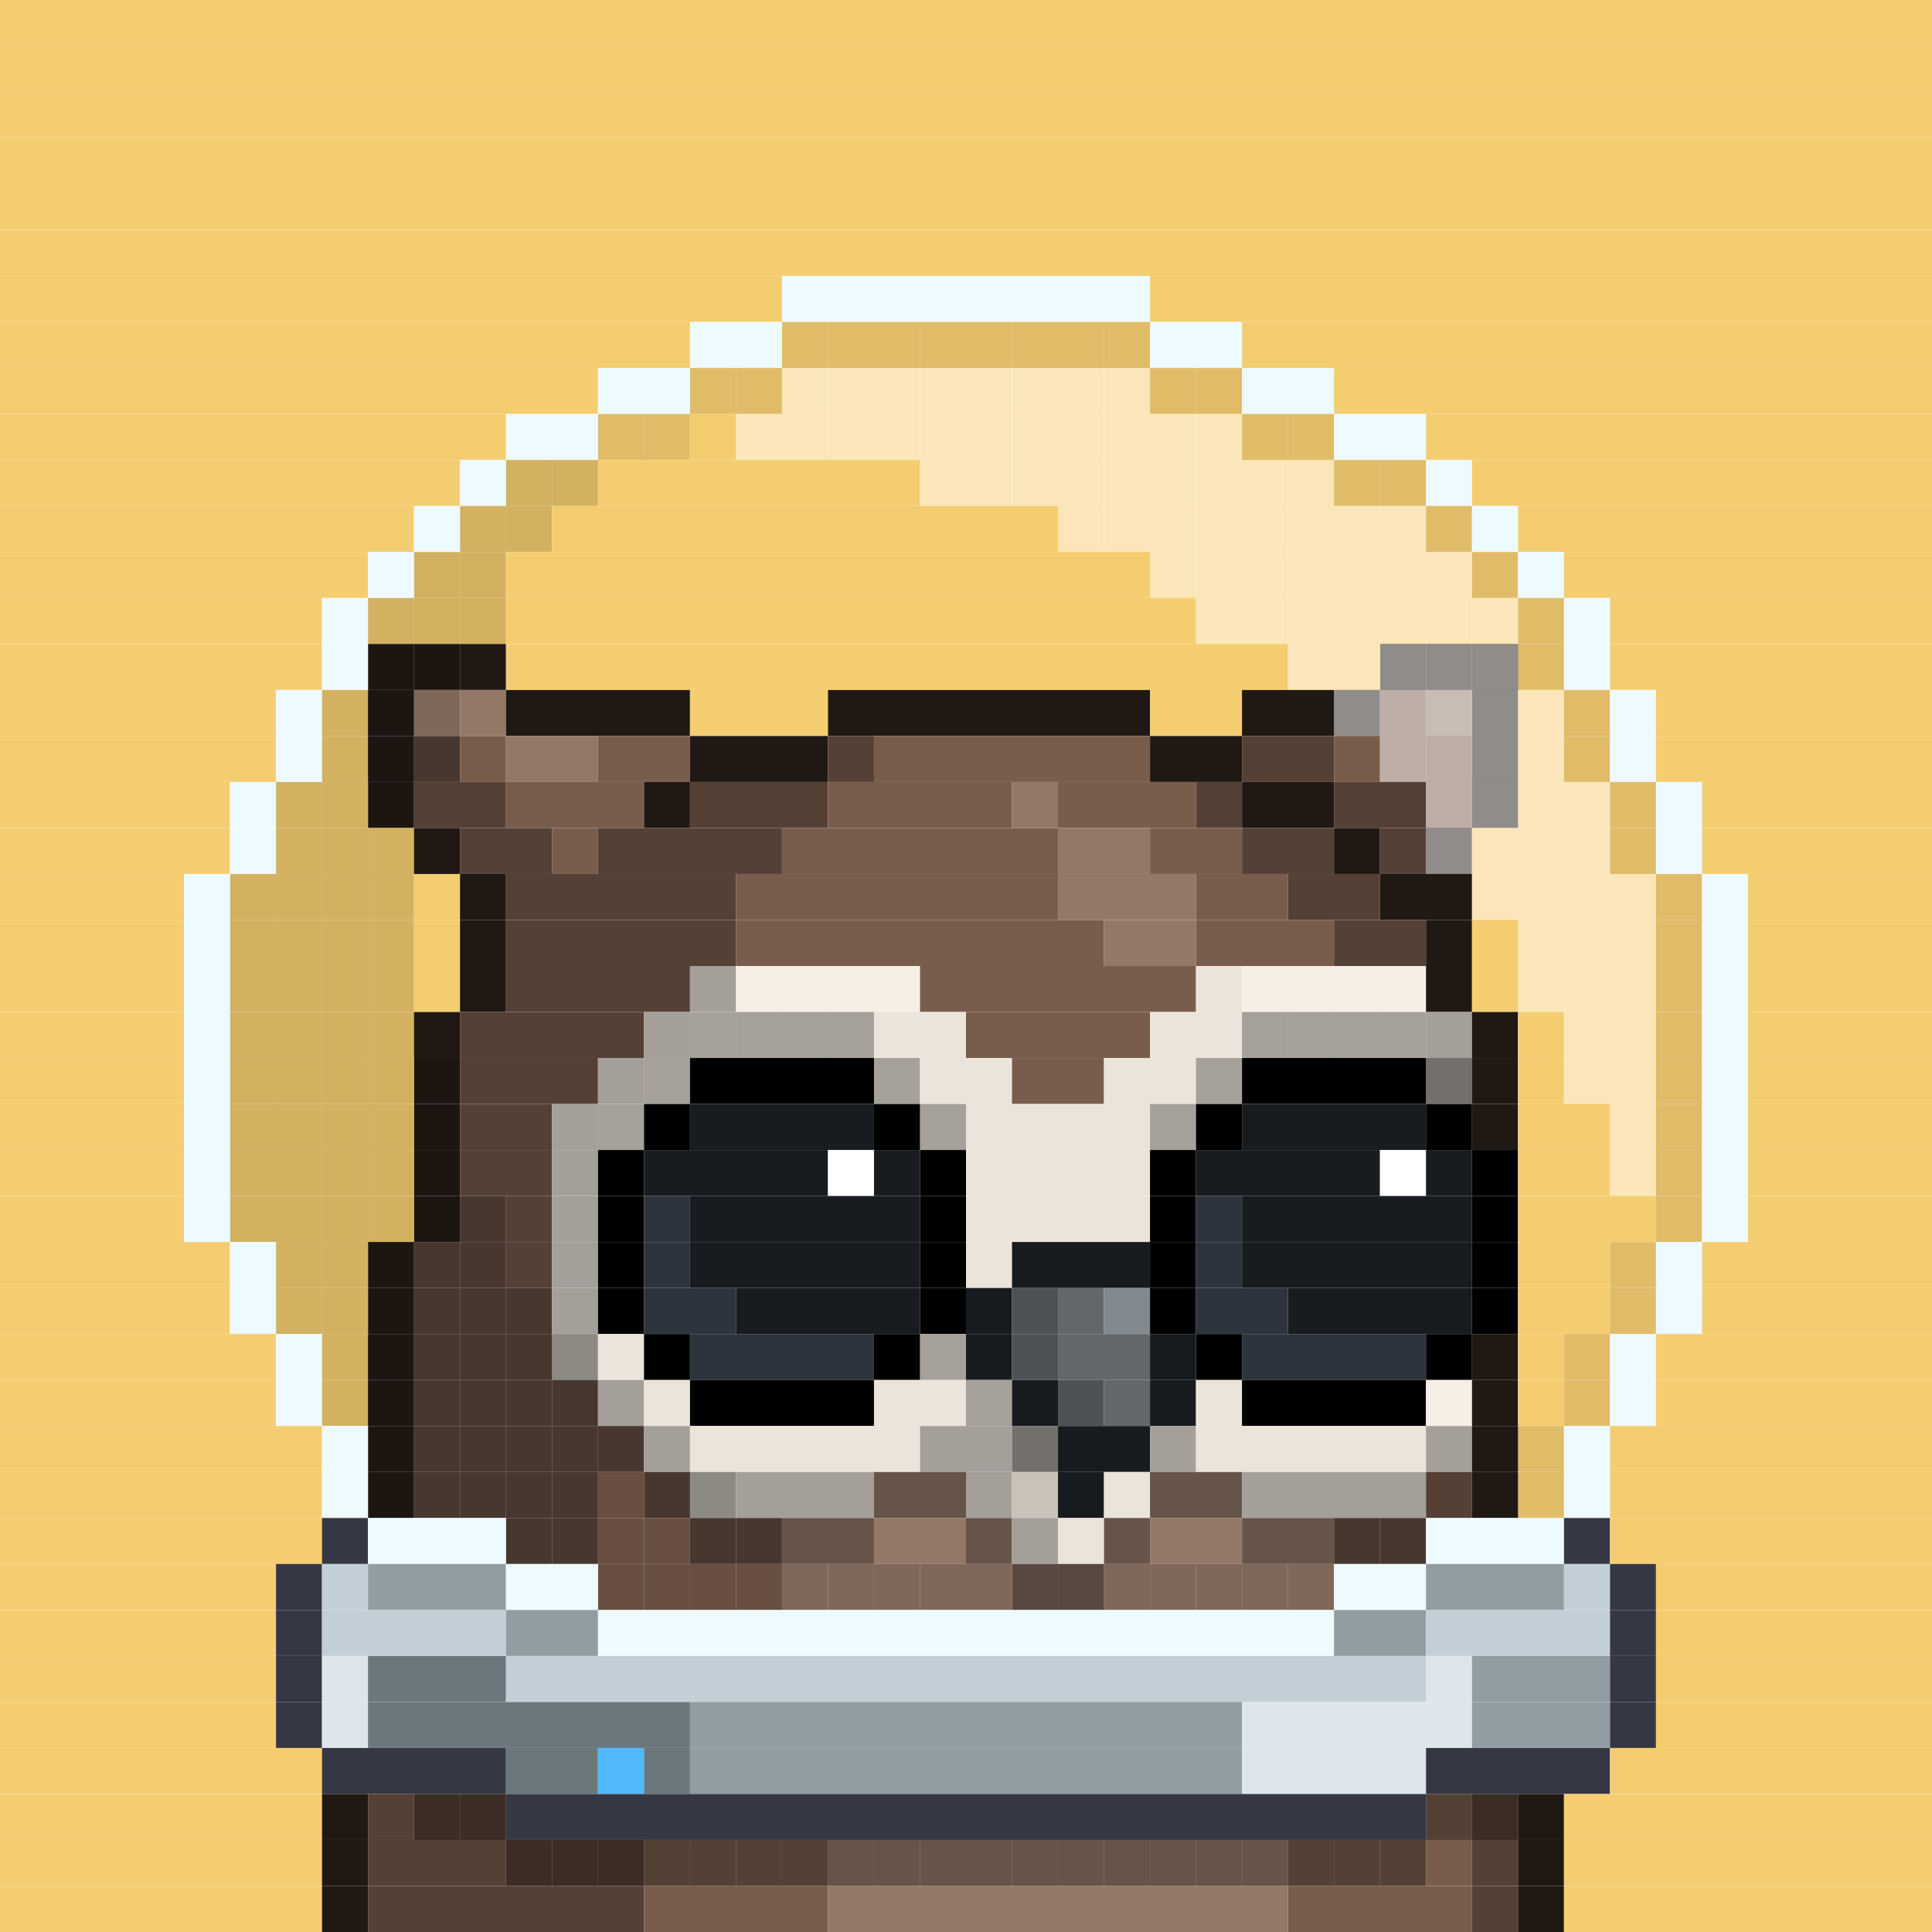<svg id="bird-svg" xmlns="http://www.w3.org/2000/svg" preserveAspectRatio="xMinYMin meet" viewBox="0 0 42 42"><rect x="0" y="0" width="42" height="42" fill="#808080" stroke="none"/> <rect class='c131' x='0' y='0' width='42'/><rect class='c131' x='0' y='1' width='42'/><rect class='c131' x='0' y='2' width='42'/><rect class='c131' x='0' y='3' width='42'/><rect class='c131' x='0' y='4' width='42'/><rect class='c131' x='0' y='5' width='42'/><rect class='c131' x='0' y='6' width='17'/><rect class='c532' x='17' y='6' width='8'/><rect class='c131' x='25' y='6' width='17'/><rect class='c131' x='0' y='7' width='15'/><rect class='c131' x='17' y='7' width='1'/><rect class='c532' x='15' y='7' width='2'/><rect class='c131' x='24' y='7' width='1'/><rect class='c131' x='23' y='7' width='1'/><rect class='c131' x='22' y='7' width='1'/><rect class='c131' x='21' y='7' width='1'/><rect class='c131' x='20' y='7' width='1'/><rect class='c131' x='19' y='7' width='1'/><rect class='c131' x='18' y='7' width='1'/><rect class='c872' x='17' y='7' width='8'/><rect class='c532' x='25' y='7' width='2'/><rect class='c131' x='27' y='7' width='15'/><rect class='c131' x='0' y='8' width='13'/><rect class='c131' x='15' y='8' width='1'/><rect class='c532' x='13' y='8' width='2'/><rect class='c131' x='17' y='8' width='1'/><rect class='c131' x='16' y='8' width='1'/><rect class='c872' x='15' y='8' width='2'/><rect class='c131' x='25' y='8' width='1'/><rect class='c131' x='24' y='8' width='1'/><rect class='c131' x='23' y='8' width='1'/><rect class='c131' x='22' y='8' width='1'/><rect class='c131' x='21' y='8' width='1'/><rect class='c131' x='20' y='8' width='1'/><rect class='c131' x='19' y='8' width='1'/><rect class='c131' x='18' y='8' width='1'/><rect class='c873' x='17' y='8' width='8'/><rect class='c131' x='26' y='8' width='1'/><rect class='c872' x='25' y='8' width='2'/><rect class='c532' x='27' y='8' width='2'/><rect class='c131' x='29' y='8' width='13'/><rect class='c131' x='0' y='9' width='11'/><rect class='c131' x='13' y='9' width='1'/><rect class='c532' x='11' y='9' width='2'/><rect class='c131' x='14' y='9' width='1'/><rect class='c872' x='13' y='9' width='2'/><rect class='c131' x='16' y='9' width='1'/><rect class='c131' x='15' y='9' width='1'/><rect class='c131' x='27' y='9' width='1'/><rect class='c131' x='26' y='9' width='1'/><rect class='c131' x='25' y='9' width='1'/><rect class='c131' x='24' y='9' width='1'/><rect class='c131' x='23' y='9' width='1'/><rect class='c131' x='22' y='9' width='1'/><rect class='c131' x='21' y='9' width='1'/><rect class='c131' x='20' y='9' width='1'/><rect class='c131' x='19' y='9' width='1'/><rect class='c131' x='18' y='9' width='1'/><rect class='c131' x='17' y='9' width='1'/><rect class='c873' x='16' y='9' width='11'/><rect class='c131' x='28' y='9' width='1'/><rect class='c872' x='27' y='9' width='2'/><rect class='c532' x='29' y='9' width='2'/><rect class='c131' x='31' y='9' width='11'/><rect class='c131' x='0' y='10' width='10'/><rect class='c131' x='11' y='10' width='1'/><rect class='c532' x='10' y='10' width='1'/><rect class='c131' x='12' y='10' width='1'/><rect class='c874' x='11' y='10' width='2'/><rect class='c131' x='20' y='10' width='1'/><rect class='c131' x='13' y='10' width='7'/><rect class='c131' x='29' y='10' width='1'/><rect class='c131' x='28' y='10' width='1'/><rect class='c131' x='27' y='10' width='1'/><rect class='c131' x='26' y='10' width='1'/><rect class='c131' x='25' y='10' width='1'/><rect class='c131' x='24' y='10' width='1'/><rect class='c131' x='23' y='10' width='1'/><rect class='c131' x='22' y='10' width='1'/><rect class='c131' x='21' y='10' width='1'/><rect class='c873' x='20' y='10' width='9'/><rect class='c131' x='30' y='10' width='1'/><rect class='c872' x='29' y='10' width='2'/><rect class='c532' x='31' y='10' width='1'/><rect class='c131' x='32' y='10' width='10'/><rect class='c131' x='0' y='11' width='9'/><rect class='c131' x='10' y='11' width='1'/><rect class='c532' x='9' y='11' width='1'/><rect class='c131' x='11' y='11' width='1'/><rect class='c874' x='10' y='11' width='2'/><rect class='c131' x='23' y='11' width='1'/><rect class='c131' x='12' y='11' width='11'/><rect class='c131' x='31' y='11' width='1'/><rect class='c131' x='30' y='11' width='1'/><rect class='c131' x='29' y='11' width='1'/><rect class='c131' x='28' y='11' width='1'/><rect class='c131' x='27' y='11' width='1'/><rect class='c131' x='26' y='11' width='1'/><rect class='c131' x='25' y='11' width='1'/><rect class='c131' x='24' y='11' width='1'/><rect class='c873' x='23' y='11' width='8'/><rect class='c872' x='31' y='11' width='1'/><rect class='c532' x='32' y='11' width='1'/><rect class='c131' x='33' y='11' width='9'/><rect class='c131' x='0' y='12' width='8'/><rect class='c131' x='9' y='12' width='1'/><rect class='c532' x='8' y='12' width='1'/><rect class='c131' x='10' y='12' width='1'/><rect class='c874' x='9' y='12' width='2'/><rect class='c131' x='25' y='12' width='1'/><rect class='c131' x='11' y='12' width='14'/><rect class='c131' x='32' y='12' width='1'/><rect class='c131' x='31' y='12' width='1'/><rect class='c131' x='30' y='12' width='1'/><rect class='c131' x='29' y='12' width='1'/><rect class='c131' x='28' y='12' width='1'/><rect class='c131' x='27' y='12' width='1'/><rect class='c131' x='26' y='12' width='1'/><rect class='c873' x='25' y='12' width='7'/><rect class='c872' x='32' y='12' width='1'/><rect class='c532' x='33' y='12' width='1'/><rect class='c131' x='34' y='12' width='8'/><rect class='c131' x='0' y='13' width='7'/><rect class='c131' x='8' y='13' width='1'/><rect class='c532' x='7' y='13' width='1'/><rect class='c131' x='10' y='13' width='1'/><rect class='c131' x='9' y='13' width='1'/><rect class='c874' x='8' y='13' width='3'/><rect class='c131' x='26' y='13' width='1'/><rect class='c131' x='11' y='13' width='15'/><rect class='c131' x='33' y='13' width='1'/><rect class='c131' x='32' y='13' width='1'/><rect class='c131' x='31' y='13' width='1'/><rect class='c131' x='30' y='13' width='1'/><rect class='c131' x='29' y='13' width='1'/><rect class='c131' x='28' y='13' width='1'/><rect class='c131' x='27' y='13' width='1'/><rect class='c873' x='26' y='13' width='7'/><rect class='c872' x='33' y='13' width='1'/><rect class='c532' x='34' y='13' width='1'/><rect class='c131' x='35' y='13' width='7'/><rect class='c131' x='0' y='14' width='7'/><rect class='c219' x='8' y='14' width='1'/><rect class='c532' x='7' y='14' width='1'/><rect class='c219' x='9' y='14' width='1'/><rect class='c874' x='8' y='14' width='2'/><rect class='c219' x='10' y='14' width='1'/><rect class='c131' x='28' y='14' width='1'/><rect class='c131' x='11' y='14' width='17'/><rect class='c131' x='33' y='14' width='1'/><rect class='c219' x='32' y='14' width='1'/><rect class='c219' x='31' y='14' width='1'/><rect class='c219' x='30' y='14' width='1'/><rect class='c131' x='29' y='14' width='1'/><rect class='c873' x='28' y='14' width='5'/><rect class='c872' x='33' y='14' width='1'/><rect class='c532' x='34' y='14' width='1'/><rect class='c131' x='35' y='14' width='7'/><rect class='c131' x='0' y='15' width='6'/><rect class='c131' x='7' y='15' width='1'/><rect class='c532' x='6' y='15' width='1'/><rect class='c222' x='9' y='15' width='1'/><rect class='c219' x='8' y='15' width='1'/><rect class='c874' x='7' y='15' width='3'/><rect class='c222' x='10' y='15' width='1'/><rect class='c219' x='11' y='15' width='4'/><rect class='c131' x='15' y='15' width='3'/><rect class='c219' x='18' y='15' width='7'/><rect class='c131' x='25' y='15' width='2'/><rect class='c219' x='29' y='15' width='1'/><rect class='c219' x='27' y='15' width='2'/><rect class='c131' x='34' y='15' width='1'/><rect class='c131' x='33' y='15' width='1'/><rect class='c219' x='32' y='15' width='1'/><rect class='c222' x='31' y='15' width='1'/><rect class='c221' x='30' y='15' width='1'/><rect class='c873' x='29' y='15' width='5'/><rect class='c872' x='34' y='15' width='1'/><rect class='c532' x='35' y='15' width='1'/><rect class='c131' x='36' y='15' width='6'/><rect class='c131' x='0' y='16' width='6'/><rect class='c131' x='7' y='16' width='1'/><rect class='c532' x='6' y='16' width='1'/><rect class='c220' x='9' y='16' width='1'/><rect class='c219' x='8' y='16' width='1'/><rect class='c874' x='7' y='16' width='3'/><rect class='c221' x='10' y='16' width='1'/><rect class='c222' x='11' y='16' width='2'/><rect class='c221' x='13' y='16' width='2'/><rect class='c219' x='15' y='16' width='3'/><rect class='c220' x='18' y='16' width='1'/><rect class='c221' x='19' y='16' width='6'/><rect class='c219' x='25' y='16' width='2'/><rect class='c220' x='27' y='16' width='2'/><rect class='c221' x='30' y='16' width='1'/><rect class='c221' x='29' y='16' width='1'/><rect class='c131' x='34' y='16' width='1'/><rect class='c131' x='33' y='16' width='1'/><rect class='c219' x='32' y='16' width='1'/><rect class='c221' x='31' y='16' width='1'/><rect class='c873' x='30' y='16' width='4'/><rect class='c872' x='34' y='16' width='1'/><rect class='c532' x='35' y='16' width='1'/><rect class='c131' x='36' y='16' width='6'/><rect class='c131' x='0' y='17' width='5'/><rect class='c131' x='6' y='17' width='1'/><rect class='c532' x='5' y='17' width='1'/><rect class='c219' x='8' y='17' width='1'/><rect class='c131' x='7' y='17' width='1'/><rect class='c874' x='6' y='17' width='3'/><rect class='c220' x='9' y='17' width='2'/><rect class='c221' x='11' y='17' width='3'/><rect class='c219' x='14' y='17' width='1'/><rect class='c220' x='15' y='17' width='3'/><rect class='c221' x='18' y='17' width='4'/><rect class='c222' x='22' y='17' width='1'/><rect class='c221' x='23' y='17' width='3'/><rect class='c220' x='26' y='17' width='1'/><rect class='c219' x='27' y='17' width='2'/><rect class='c221' x='31' y='17' width='1'/><rect class='c220' x='29' y='17' width='2'/><rect class='c131' x='35' y='17' width='1'/><rect class='c131' x='34' y='17' width='1'/><rect class='c131' x='33' y='17' width='1'/><rect class='c219' x='32' y='17' width='1'/><rect class='c873' x='31' y='17' width='4'/><rect class='c872' x='35' y='17' width='1'/><rect class='c532' x='36' y='17' width='1'/><rect class='c131' x='37' y='17' width='5'/><rect class='c131' x='0' y='18' width='5'/><rect class='c131' x='6' y='18' width='1'/><rect class='c532' x='5' y='18' width='1'/><rect class='c131' x='8' y='18' width='1'/><rect class='c131' x='7' y='18' width='1'/><rect class='c874' x='6' y='18' width='3'/><rect class='c219' x='9' y='18' width='1'/><rect class='c220' x='10' y='18' width='2'/><rect class='c221' x='12' y='18' width='1'/><rect class='c220' x='13' y='18' width='4'/><rect class='c221' x='17' y='18' width='6'/><rect class='c222' x='23' y='18' width='2'/><rect class='c221' x='25' y='18' width='2'/><rect class='c220' x='27' y='18' width='2'/><rect class='c219' x='29' y='18' width='1'/><rect class='c219' x='31' y='18' width='1'/><rect class='c220' x='30' y='18' width='1'/><rect class='c131' x='35' y='18' width='1'/><rect class='c131' x='34' y='18' width='1'/><rect class='c131' x='33' y='18' width='1'/><rect class='c131' x='32' y='18' width='1'/><rect class='c873' x='31' y='18' width='4'/><rect class='c872' x='35' y='18' width='1'/><rect class='c532' x='36' y='18' width='1'/><rect class='c131' x='37' y='18' width='5'/><rect class='c131' x='0' y='19' width='4'/><rect class='c131' x='5' y='19' width='1'/><rect class='c532' x='4' y='19' width='1'/><rect class='c131' x='8' y='19' width='1'/><rect class='c131' x='7' y='19' width='1'/><rect class='c131' x='6' y='19' width='1'/><rect class='c874' x='5' y='19' width='4'/><rect class='c131' x='9' y='19' width='1'/><rect class='c219' x='10' y='19' width='1'/><rect class='c220' x='11' y='19' width='5'/><rect class='c221' x='16' y='19' width='7'/><rect class='c222' x='23' y='19' width='3'/><rect class='c221' x='26' y='19' width='2'/><rect class='c220' x='28' y='19' width='2'/><rect class='c131' x='32' y='19' width='1'/><rect class='c219' x='30' y='19' width='2'/><rect class='c131' x='36' y='19' width='1'/><rect class='c131' x='35' y='19' width='1'/><rect class='c131' x='34' y='19' width='1'/><rect class='c131' x='33' y='19' width='1'/><rect class='c873' x='32' y='19' width='4'/><rect class='c872' x='36' y='19' width='1'/><rect class='c532' x='37' y='19' width='1'/><rect class='c131' x='38' y='19' width='4'/><rect class='c131' x='0' y='20' width='4'/><rect class='c131' x='5' y='20' width='1'/><rect class='c532' x='4' y='20' width='1'/><rect class='c131' x='8' y='20' width='1'/><rect class='c131' x='7' y='20' width='1'/><rect class='c131' x='6' y='20' width='1'/><rect class='c874' x='5' y='20' width='4'/><rect class='c131' x='9' y='20' width='1'/><rect class='c219' x='10' y='20' width='1'/><rect class='c220' x='11' y='20' width='5'/><rect class='c221' x='16' y='20' width='8'/><rect class='c222' x='24' y='20' width='2'/><rect class='c221' x='26' y='20' width='3'/><rect class='c220' x='29' y='20' width='2'/><rect class='c219' x='31' y='20' width='1'/><rect class='c131' x='33' y='20' width='1'/><rect class='c131' x='32' y='20' width='1'/><rect class='c131' x='36' y='20' width='1'/><rect class='c131' x='35' y='20' width='1'/><rect class='c131' x='34' y='20' width='1'/><rect class='c873' x='33' y='20' width='3'/><rect class='c872' x='36' y='20' width='1'/><rect class='c532' x='37' y='20' width='1'/><rect class='c131' x='38' y='20' width='4'/><rect class='c131' x='0' y='21' width='4'/><rect class='c131' x='5' y='21' width='1'/><rect class='c532' x='4' y='21' width='1'/><rect class='c131' x='8' y='21' width='1'/><rect class='c131' x='7' y='21' width='1'/><rect class='c131' x='6' y='21' width='1'/><rect class='c874' x='5' y='21' width='4'/><rect class='c131' x='9' y='21' width='1'/><rect class='c219' x='10' y='21' width='1'/><rect class='c220' x='11' y='21' width='4'/><rect class='c212' x='15' y='21' width='1'/><rect class='c214' x='16' y='21' width='4'/><rect class='c221' x='20' y='21' width='6'/><rect class='c213' x='26' y='21' width='1'/><rect class='c214' x='27' y='21' width='4'/><rect class='c219' x='31' y='21' width='1'/><rect class='c131' x='33' y='21' width='1'/><rect class='c131' x='32' y='21' width='1'/><rect class='c131' x='36' y='21' width='1'/><rect class='c131' x='35' y='21' width='1'/><rect class='c131' x='34' y='21' width='1'/><rect class='c873' x='33' y='21' width='3'/><rect class='c872' x='36' y='21' width='1'/><rect class='c532' x='37' y='21' width='1'/><rect class='c131' x='38' y='21' width='4'/><rect class='c131' x='0' y='22' width='4'/><rect class='c131' x='5' y='22' width='1'/><rect class='c532' x='4' y='22' width='1'/><rect class='c131' x='8' y='22' width='1'/><rect class='c131' x='7' y='22' width='1'/><rect class='c131' x='6' y='22' width='1'/><rect class='c874' x='5' y='22' width='4'/><rect class='c219' x='9' y='22' width='1'/><rect class='c220' x='10' y='22' width='4'/><rect class='c213' x='15' y='22' width='1'/><rect class='c212' x='14' y='22' width='1'/><rect class='c213' x='18' y='22' width='1'/><rect class='c213' x='17' y='22' width='1'/><rect class='c213' x='16' y='22' width='1'/><rect class='c865' x='15' y='22' width='4'/><rect class='c213' x='19' y='22' width='2'/><rect class='c221' x='21' y='22' width='4'/><rect class='c213' x='27' y='22' width='1'/><rect class='c213' x='25' y='22' width='2'/><rect class='c213' x='30' y='22' width='1'/><rect class='c213' x='29' y='22' width='1'/><rect class='c213' x='28' y='22' width='1'/><rect class='c865' x='27' y='22' width='4'/><rect class='c212' x='31' y='22' width='1'/><rect class='c219' x='32' y='22' width='1'/><rect class='c131' x='34' y='22' width='1'/><rect class='c131' x='33' y='22' width='1'/><rect class='c131' x='36' y='22' width='1'/><rect class='c131' x='35' y='22' width='1'/><rect class='c873' x='34' y='22' width='2'/><rect class='c872' x='36' y='22' width='1'/><rect class='c532' x='37' y='22' width='1'/><rect class='c131' x='38' y='22' width='4'/><rect class='c131' x='0' y='23' width='4'/><rect class='c131' x='5' y='23' width='1'/><rect class='c532' x='4' y='23' width='1'/><rect class='c219' x='9' y='23' width='1'/><rect class='c131' x='8' y='23' width='1'/><rect class='c131' x='7' y='23' width='1'/><rect class='c131' x='6' y='23' width='1'/><rect class='c874' x='5' y='23' width='5'/><rect class='c220' x='10' y='23' width='3'/><rect class='c213' x='14' y='23' width='1'/><rect class='c212' x='13' y='23' width='1'/><rect class='c865' x='14' y='23' width='1'/><rect class='c213' x='19' y='23' width='1'/><rect class='c165' x='15' y='23' width='4'/><rect class='c865' x='19' y='23' width='1'/><rect class='c213' x='20' y='23' width='2'/><rect class='c221' x='22' y='23' width='2'/><rect class='c213' x='26' y='23' width='1'/><rect class='c213' x='24' y='23' width='2'/><rect class='c865' x='26' y='23' width='1'/><rect class='c212' x='31' y='23' width='1'/><rect class='c165' x='27' y='23' width='4'/><rect class='c865' x='31' y='23' width='1'/><rect class='c219' x='32' y='23' width='1'/><rect class='c131' x='34' y='23' width='1'/><rect class='c131' x='33' y='23' width='1'/><rect class='c131' x='36' y='23' width='1'/><rect class='c131' x='35' y='23' width='1'/><rect class='c873' x='34' y='23' width='2'/><rect class='c872' x='36' y='23' width='1'/><rect class='c532' x='37' y='23' width='1'/><rect class='c131' x='38' y='23' width='4'/><rect class='c131' x='0' y='24' width='4'/><rect class='c131' x='5' y='24' width='1'/><rect class='c532' x='4' y='24' width='1'/><rect class='c219' x='9' y='24' width='1'/><rect class='c131' x='8' y='24' width='1'/><rect class='c131' x='7' y='24' width='1'/><rect class='c131' x='6' y='24' width='1'/><rect class='c874' x='5' y='24' width='5'/><rect class='c220' x='10' y='24' width='2'/><rect class='c213' x='13' y='24' width='1'/><rect class='c212' x='12' y='24' width='1'/><rect class='c865' x='13' y='24' width='1'/><rect class='c165' x='14' y='24' width='1'/><rect class='c181' x='15' y='24' width='4'/><rect class='c213' x='20' y='24' width='1'/><rect class='c165' x='19' y='24' width='1'/><rect class='c865' x='20' y='24' width='1'/><rect class='c213' x='25' y='24' width='1'/><rect class='c213' x='21' y='24' width='4'/><rect class='c865' x='25' y='24' width='1'/><rect class='c165' x='26' y='24' width='1'/><rect class='c181' x='27' y='24' width='4'/><rect class='c165' x='31' y='24' width='1'/><rect class='c219' x='32' y='24' width='1'/><rect class='c131' x='35' y='24' width='1'/><rect class='c131' x='33' y='24' width='2'/><rect class='c131' x='36' y='24' width='1'/><rect class='c873' x='35' y='24' width='1'/><rect class='c872' x='36' y='24' width='1'/><rect class='c532' x='37' y='24' width='1'/><rect class='c131' x='38' y='24' width='4'/><rect class='c131' x='0' y='25' width='4'/><rect class='c131' x='5' y='25' width='1'/><rect class='c532' x='4' y='25' width='1'/><rect class='c219' x='9' y='25' width='1'/><rect class='c131' x='8' y='25' width='1'/><rect class='c131' x='7' y='25' width='1'/><rect class='c131' x='6' y='25' width='1'/><rect class='c874' x='5' y='25' width='5'/><rect class='c220' x='10' y='25' width='2'/><rect class='c212' x='12' y='25' width='1'/><rect class='c165' x='13' y='25' width='1'/><rect class='c181' x='14' y='25' width='4'/><rect class='c138' x='18' y='25' width='1'/><rect class='c181' x='19' y='25' width='1'/><rect class='c165' x='20' y='25' width='1'/><rect class='c213' x='21' y='25' width='4'/><rect class='c165' x='25' y='25' width='1'/><rect class='c181' x='26' y='25' width='4'/><rect class='c138' x='30' y='25' width='1'/><rect class='c181' x='31' y='25' width='1'/><rect class='c165' x='32' y='25' width='1'/><rect class='c131' x='35' y='25' width='1'/><rect class='c131' x='33' y='25' width='2'/><rect class='c131' x='36' y='25' width='1'/><rect class='c873' x='35' y='25' width='1'/><rect class='c872' x='36' y='25' width='1'/><rect class='c532' x='37' y='25' width='1'/><rect class='c131' x='38' y='25' width='4'/><rect class='c131' x='0' y='26' width='4'/><rect class='c131' x='5' y='26' width='1'/><rect class='c532' x='4' y='26' width='1'/><rect class='c220' x='10' y='26' width='1'/><rect class='c219' x='9' y='26' width='1'/><rect class='c131' x='8' y='26' width='1'/><rect class='c131' x='7' y='26' width='1'/><rect class='c131' x='6' y='26' width='1'/><rect class='c874' x='5' y='26' width='6'/><rect class='c220' x='11' y='26' width='1'/><rect class='c212' x='12' y='26' width='1'/><rect class='c165' x='13' y='26' width='1'/><rect class='c325' x='14' y='26' width='1'/><rect class='c181' x='15' y='26' width='5'/><rect class='c165' x='20' y='26' width='1'/><rect class='c213' x='21' y='26' width='4'/><rect class='c165' x='25' y='26' width='1'/><rect class='c325' x='26' y='26' width='1'/><rect class='c181' x='27' y='26' width='5'/><rect class='c165' x='32' y='26' width='1'/><rect class='c131' x='36' y='26' width='1'/><rect class='c131' x='33' y='26' width='3'/><rect class='c872' x='36' y='26' width='1'/><rect class='c532' x='37' y='26' width='1'/><rect class='c131' x='38' y='26' width='4'/><rect class='c131' x='0' y='27' width='5'/><rect class='c131' x='6' y='27' width='1'/><rect class='c532' x='5' y='27' width='1'/><rect class='c220' x='10' y='27' width='1'/><rect class='c220' x='9' y='27' width='1'/><rect class='c219' x='8' y='27' width='1'/><rect class='c131' x='7' y='27' width='1'/><rect class='c874' x='6' y='27' width='5'/><rect class='c220' x='11' y='27' width='1'/><rect class='c212' x='12' y='27' width='1'/><rect class='c165' x='13' y='27' width='1'/><rect class='c325' x='14' y='27' width='1'/><rect class='c181' x='15' y='27' width='5'/><rect class='c165' x='20' y='27' width='1'/><rect class='c213' x='21' y='27' width='1'/><rect class='c140' x='22' y='27' width='3'/><rect class='c165' x='25' y='27' width='1'/><rect class='c325' x='26' y='27' width='1'/><rect class='c181' x='27' y='27' width='5'/><rect class='c165' x='32' y='27' width='1'/><rect class='c131' x='35' y='27' width='1'/><rect class='c131' x='33' y='27' width='2'/><rect class='c872' x='35' y='27' width='1'/><rect class='c532' x='36' y='27' width='1'/><rect class='c131' x='37' y='27' width='5'/><rect class='c131' x='0' y='28' width='5'/><rect class='c131' x='6' y='28' width='1'/><rect class='c532' x='5' y='28' width='1'/><rect class='c220' x='11' y='28' width='1'/><rect class='c220' x='10' y='28' width='1'/><rect class='c220' x='9' y='28' width='1'/><rect class='c219' x='8' y='28' width='1'/><rect class='c131' x='7' y='28' width='1'/><rect class='c874' x='6' y='28' width='6'/><rect class='c212' x='12' y='28' width='1'/><rect class='c165' x='13' y='28' width='1'/><rect class='c325' x='14' y='28' width='2'/><rect class='c181' x='16' y='28' width='4'/><rect class='c165' x='20' y='28' width='1'/><rect class='c140' x='21' y='28' width='1'/><rect class='c158' x='22' y='28' width='1'/><rect class='c142' x='23' y='28' width='1'/><rect class='c143' x='24' y='28' width='1'/><rect class='c165' x='25' y='28' width='1'/><rect class='c325' x='26' y='28' width='2'/><rect class='c181' x='28' y='28' width='4'/><rect class='c165' x='32' y='28' width='1'/><rect class='c131' x='35' y='28' width='1'/><rect class='c131' x='33' y='28' width='2'/><rect class='c872' x='35' y='28' width='1'/><rect class='c532' x='36' y='28' width='1'/><rect class='c131' x='37' y='28' width='5'/><rect class='c131' x='0' y='29' width='6'/><rect class='c131' x='7' y='29' width='1'/><rect class='c532' x='6' y='29' width='1'/><rect class='c212' x='12' y='29' width='1'/><rect class='c220' x='11' y='29' width='1'/><rect class='c220' x='10' y='29' width='1'/><rect class='c220' x='9' y='29' width='1'/><rect class='c219' x='8' y='29' width='1'/><rect class='c874' x='7' y='29' width='6'/><rect class='c213' x='13' y='29' width='1'/><rect class='c165' x='14' y='29' width='1'/><rect class='c325' x='15' y='29' width='4'/><rect class='c213' x='20' y='29' width='1'/><rect class='c165' x='19' y='29' width='1'/><rect class='c865' x='20' y='29' width='1'/><rect class='c140' x='21' y='29' width='1'/><rect class='c158' x='22' y='29' width='1'/><rect class='c142' x='23' y='29' width='2'/><rect class='c140' x='25' y='29' width='1'/><rect class='c165' x='26' y='29' width='1'/><rect class='c325' x='27' y='29' width='4'/><rect class='c165' x='31' y='29' width='1'/><rect class='c219' x='32' y='29' width='1'/><rect class='c131' x='34' y='29' width='1'/><rect class='c131' x='33' y='29' width='1'/><rect class='c872' x='34' y='29' width='1'/><rect class='c532' x='35' y='29' width='1'/><rect class='c131' x='36' y='29' width='6'/><rect class='c131' x='0' y='30' width='6'/><rect class='c131' x='7' y='30' width='1'/><rect class='c532' x='6' y='30' width='1'/><rect class='c220' x='12' y='30' width='1'/><rect class='c220' x='11' y='30' width='1'/><rect class='c220' x='10' y='30' width='1'/><rect class='c220' x='9' y='30' width='1'/><rect class='c219' x='8' y='30' width='1'/><rect class='c874' x='7' y='30' width='6'/><rect class='c212' x='13' y='30' width='1'/><rect class='c213' x='14' y='30' width='1'/><rect class='c165' x='15' y='30' width='4'/><rect class='c213' x='21' y='30' width='1'/><rect class='c213' x='19' y='30' width='2'/><rect class='c865' x='21' y='30' width='1'/><rect class='c140' x='22' y='30' width='1'/><rect class='c158' x='23' y='30' width='1'/><rect class='c142' x='24' y='30' width='1'/><rect class='c140' x='25' y='30' width='1'/><rect class='c213' x='26' y='30' width='1'/><rect class='c165' x='27' y='30' width='4'/><rect class='c214' x='31' y='30' width='1'/><rect class='c219' x='32' y='30' width='1'/><rect class='c131' x='34' y='30' width='1'/><rect class='c131' x='33' y='30' width='1'/><rect class='c872' x='34' y='30' width='1'/><rect class='c532' x='35' y='30' width='1'/><rect class='c131' x='36' y='30' width='6'/><rect class='c131' x='0' y='31' width='7'/><rect class='c219' x='8' y='31' width='1'/><rect class='c532' x='7' y='31' width='1'/><rect class='c220' x='13' y='31' width='1'/><rect class='c220' x='12' y='31' width='1'/><rect class='c220' x='11' y='31' width='1'/><rect class='c220' x='10' y='31' width='1'/><rect class='c220' x='9' y='31' width='1'/><rect class='c874' x='8' y='31' width='6'/><rect class='c212' x='14' y='31' width='1'/><rect class='c213' x='15' y='31' width='5'/><rect class='c212' x='22' y='31' width='1'/><rect class='c212' x='20' y='31' width='2'/><rect class='c865' x='22' y='31' width='1'/><rect class='c140' x='23' y='31' width='2'/><rect class='c212' x='25' y='31' width='1'/><rect class='c213' x='26' y='31' width='5'/><rect class='c212' x='31' y='31' width='1'/><rect class='c131' x='33' y='31' width='1'/><rect class='c219' x='32' y='31' width='1'/><rect class='c872' x='33' y='31' width='1'/><rect class='c532' x='34' y='31' width='1'/><rect class='c131' x='35' y='31' width='7'/><rect class='c131' x='0' y='32' width='7'/><rect class='c219' x='8' y='32' width='1'/><rect class='c532' x='7' y='32' width='1'/><rect class='c212' x='15' y='32' width='1'/><rect class='c220' x='14' y='32' width='1'/><rect class='c221' x='13' y='32' width='1'/><rect class='c220' x='12' y='32' width='1'/><rect class='c220' x='11' y='32' width='1'/><rect class='c220' x='10' y='32' width='1'/><rect class='c220' x='9' y='32' width='1'/><rect class='c874' x='8' y='32' width='8'/><rect class='c212' x='16' y='32' width='3'/><rect class='c323' x='19' y='32' width='2'/><rect class='c212' x='21' y='32' width='1'/><rect class='c322' x='22' y='32' width='1'/><rect class='c140' x='23' y='32' width='1'/><rect class='c213' x='24' y='32' width='1'/><rect class='c323' x='25' y='32' width='2'/><rect class='c212' x='27' y='32' width='4'/><rect class='c220' x='31' y='32' width='1'/><rect class='c131' x='33' y='32' width='1'/><rect class='c219' x='32' y='32' width='1'/><rect class='c872' x='33' y='32' width='1'/><rect class='c532' x='34' y='32' width='1'/><rect class='c131' x='35' y='32' width='7'/><rect class='c131' x='0' y='33' width='7'/><rect class='c148' x='7' y='33' width='1'/><rect class='c220' x='11' y='33' width='1'/><rect class='c532' x='8' y='33' width='3'/><rect class='c220' x='16' y='33' width='1'/><rect class='c220' x='15' y='33' width='1'/><rect class='c221' x='14' y='33' width='1'/><rect class='c221' x='13' y='33' width='1'/><rect class='c220' x='12' y='33' width='1'/><rect class='c874' x='11' y='33' width='6'/><rect class='c323' x='17' y='33' width='2'/><rect class='c222' x='19' y='33' width='2'/><rect class='c323' x='21' y='33' width='1'/><rect class='c212' x='22' y='33' width='1'/><rect class='c213' x='23' y='33' width='1'/><rect class='c323' x='24' y='33' width='1'/><rect class='c222' x='25' y='33' width='2'/><rect class='c220' x='29' y='33' width='1'/><rect class='c323' x='27' y='33' width='2'/><rect class='c220' x='30' y='33' width='1'/><rect class='c874' x='29' y='33' width='2'/><rect class='c532' x='31' y='33' width='3'/><rect class='c148' x='34' y='33' width='1'/><rect class='c131' x='35' y='33' width='7'/><rect class='c131' x='0' y='34' width='6'/><rect class='c148' x='6' y='34' width='1'/><rect class='c533' x='7' y='34' width='1'/><rect class='c150' x='8' y='34' width='3'/><rect class='c221' x='13' y='34' width='1'/><rect class='c532' x='11' y='34' width='2'/><rect class='c222' x='28' y='34' width='1'/><rect class='c222' x='27' y='34' width='1'/><rect class='c222' x='26' y='34' width='1'/><rect class='c222' x='25' y='34' width='1'/><rect class='c222' x='24' y='34' width='1'/><rect class='c323' x='23' y='34' width='1'/><rect class='c323' x='22' y='34' width='1'/><rect class='c222' x='21' y='34' width='1'/><rect class='c222' x='20' y='34' width='1'/><rect class='c222' x='19' y='34' width='1'/><rect class='c222' x='18' y='34' width='1'/><rect class='c222' x='17' y='34' width='1'/><rect class='c221' x='16' y='34' width='1'/><rect class='c221' x='15' y='34' width='1'/><rect class='c221' x='14' y='34' width='1'/><rect class='c874' x='13' y='34' width='16'/><rect class='c532' x='29' y='34' width='2'/><rect class='c150' x='31' y='34' width='3'/><rect class='c533' x='34' y='34' width='1'/><rect class='c148' x='35' y='34' width='1'/><rect class='c131' x='36' y='34' width='6'/><rect class='c131' x='0' y='35' width='6'/><rect class='c148' x='6' y='35' width='1'/><rect class='c533' x='7' y='35' width='4'/><rect class='c150' x='11' y='35' width='2'/><rect class='c532' x='13' y='35' width='16'/><rect class='c150' x='29' y='35' width='2'/><rect class='c533' x='31' y='35' width='4'/><rect class='c148' x='35' y='35' width='1'/><rect class='c131' x='36' y='35' width='6'/><rect class='c131' x='0' y='36' width='6'/><rect class='c148' x='6' y='36' width='1'/><rect class='c151' x='7' y='36' width='1'/><rect class='c149' x='8' y='36' width='3'/><rect class='c533' x='11' y='36' width='20'/><rect class='c151' x='31' y='36' width='1'/><rect class='c150' x='32' y='36' width='3'/><rect class='c148' x='35' y='36' width='1'/><rect class='c131' x='36' y='36' width='6'/><rect class='c131' x='0' y='37' width='6'/><rect class='c148' x='6' y='37' width='1'/><rect class='c151' x='7' y='37' width='1'/><rect class='c149' x='8' y='37' width='7'/><rect class='c150' x='15' y='37' width='12'/><rect class='c151' x='27' y='37' width='5'/><rect class='c150' x='32' y='37' width='3'/><rect class='c148' x='35' y='37' width='1'/><rect class='c131' x='36' y='37' width='6'/><rect class='c131' x='0' y='38' width='7'/><rect class='c148' x='7' y='38' width='4'/><rect class='c149' x='11' y='38' width='2'/><rect class='c534' x='13' y='38' width='1'/><rect class='c149' x='14' y='38' width='1'/><rect class='c150' x='15' y='38' width='12'/><rect class='c151' x='27' y='38' width='4'/><rect class='c148' x='31' y='38' width='4'/><rect class='c131' x='35' y='38' width='7'/><rect class='c131' x='0' y='39' width='7'/><rect class='c219' x='7' y='39' width='1'/><rect class='c220' x='9' y='39' width='1'/><rect class='c220' x='8' y='39' width='1'/><rect class='c220' x='10' y='39' width='1'/><rect class='c865' x='9' y='39' width='2'/><rect class='c221' x='31' y='39' width='1'/><rect class='c148' x='11' y='39' width='20'/><rect class='c220' x='32' y='39' width='1'/><rect class='c865' x='31' y='39' width='2'/><rect class='c219' x='33' y='39' width='1'/><rect class='c131' x='34' y='39' width='8'/><rect class='c131' x='0' y='40' width='7'/><rect class='c219' x='7' y='40' width='1'/><rect class='c220' x='11' y='40' width='1'/><rect class='c220' x='8' y='40' width='3'/><rect class='c221' x='30' y='40' width='1'/><rect class='c221' x='29' y='40' width='1'/><rect class='c221' x='28' y='40' width='1'/><rect class='c222' x='27' y='40' width='1'/><rect class='c222' x='26' y='40' width='1'/><rect class='c222' x='25' y='40' width='1'/><rect class='c222' x='24' y='40' width='1'/><rect class='c222' x='23' y='40' width='1'/><rect class='c222' x='22' y='40' width='1'/><rect class='c222' x='21' y='40' width='1'/><rect class='c222' x='20' y='40' width='1'/><rect class='c222' x='19' y='40' width='1'/><rect class='c222' x='18' y='40' width='1'/><rect class='c221' x='17' y='40' width='1'/><rect class='c221' x='16' y='40' width='1'/><rect class='c221' x='15' y='40' width='1'/><rect class='c221' x='14' y='40' width='1'/><rect class='c220' x='13' y='40' width='1'/><rect class='c220' x='12' y='40' width='1'/><rect class='c865' x='11' y='40' width='20'/><rect class='c221' x='31' y='40' width='1'/><rect class='c220' x='32' y='40' width='1'/><rect class='c219' x='33' y='40' width='1'/><rect class='c131' x='34' y='40' width='8'/><rect class='c131' x='0' y='41' width='7'/><rect class='c219' x='7' y='41' width='1'/><rect class='c220' x='8' y='41' width='6'/><rect class='c221' x='14' y='41' width='4'/><rect class='c222' x='18' y='41' width='10'/><rect class='c221' x='28' y='41' width='4'/><rect class='c220' x='32' y='41' width='1'/><rect class='c219' x='33' y='41' width='1'/><rect class='c131' x='34' y='41' width='8'/><style>rect{height:1px;} #bird-svg{shape-rendering: crispedges;} .c131{fill:rgb(245,205,113)}.c138{fill:rgb(255,255,255)}.c140{fill:rgb(23,27,31)}.c142{fill:rgb(99,103,107)}.c143{fill:rgb(130,138,143)}.c148{fill:rgb(54,55,68)}.c149{fill:rgb(107,118,125)}.c150{fill:rgb(146,157,163)}.c151{fill:rgb(220,230,235)}.c158{fill:rgb(79,82,85)}.c165{fill:rgb(0,0,0)}.c181{fill:rgb(24,27,31)}.c212{fill:rgb(164,160,153)}.c213{fill:rgb(235,228,218)}.c214{fill:rgb(245,239,230)}.c219{fill:rgb(32,24,18)}.c220{fill:rgb(84,64,53)}.c221{fill:rgb(120,92,76)}.c222{fill:rgb(147,120,104)}.c322{fill:rgb(200,194,185)}.c323{fill:rgb(103,84,73)}.c325{fill:rgb(45,52,61)}.c532{fill:rgb(237,250,255)}.c533{fill:rgb(194,207,214)}.c534{fill:rgb(80,185,254)}.c865{fill:rgba(0,0,0,0.30)}.c872{fill:rgba(34,34,34,0.10)}.c873{fill:rgba(255,255,255,0.50)}.c874{fill:rgba(0,0,0,0.14)}</style></svg>